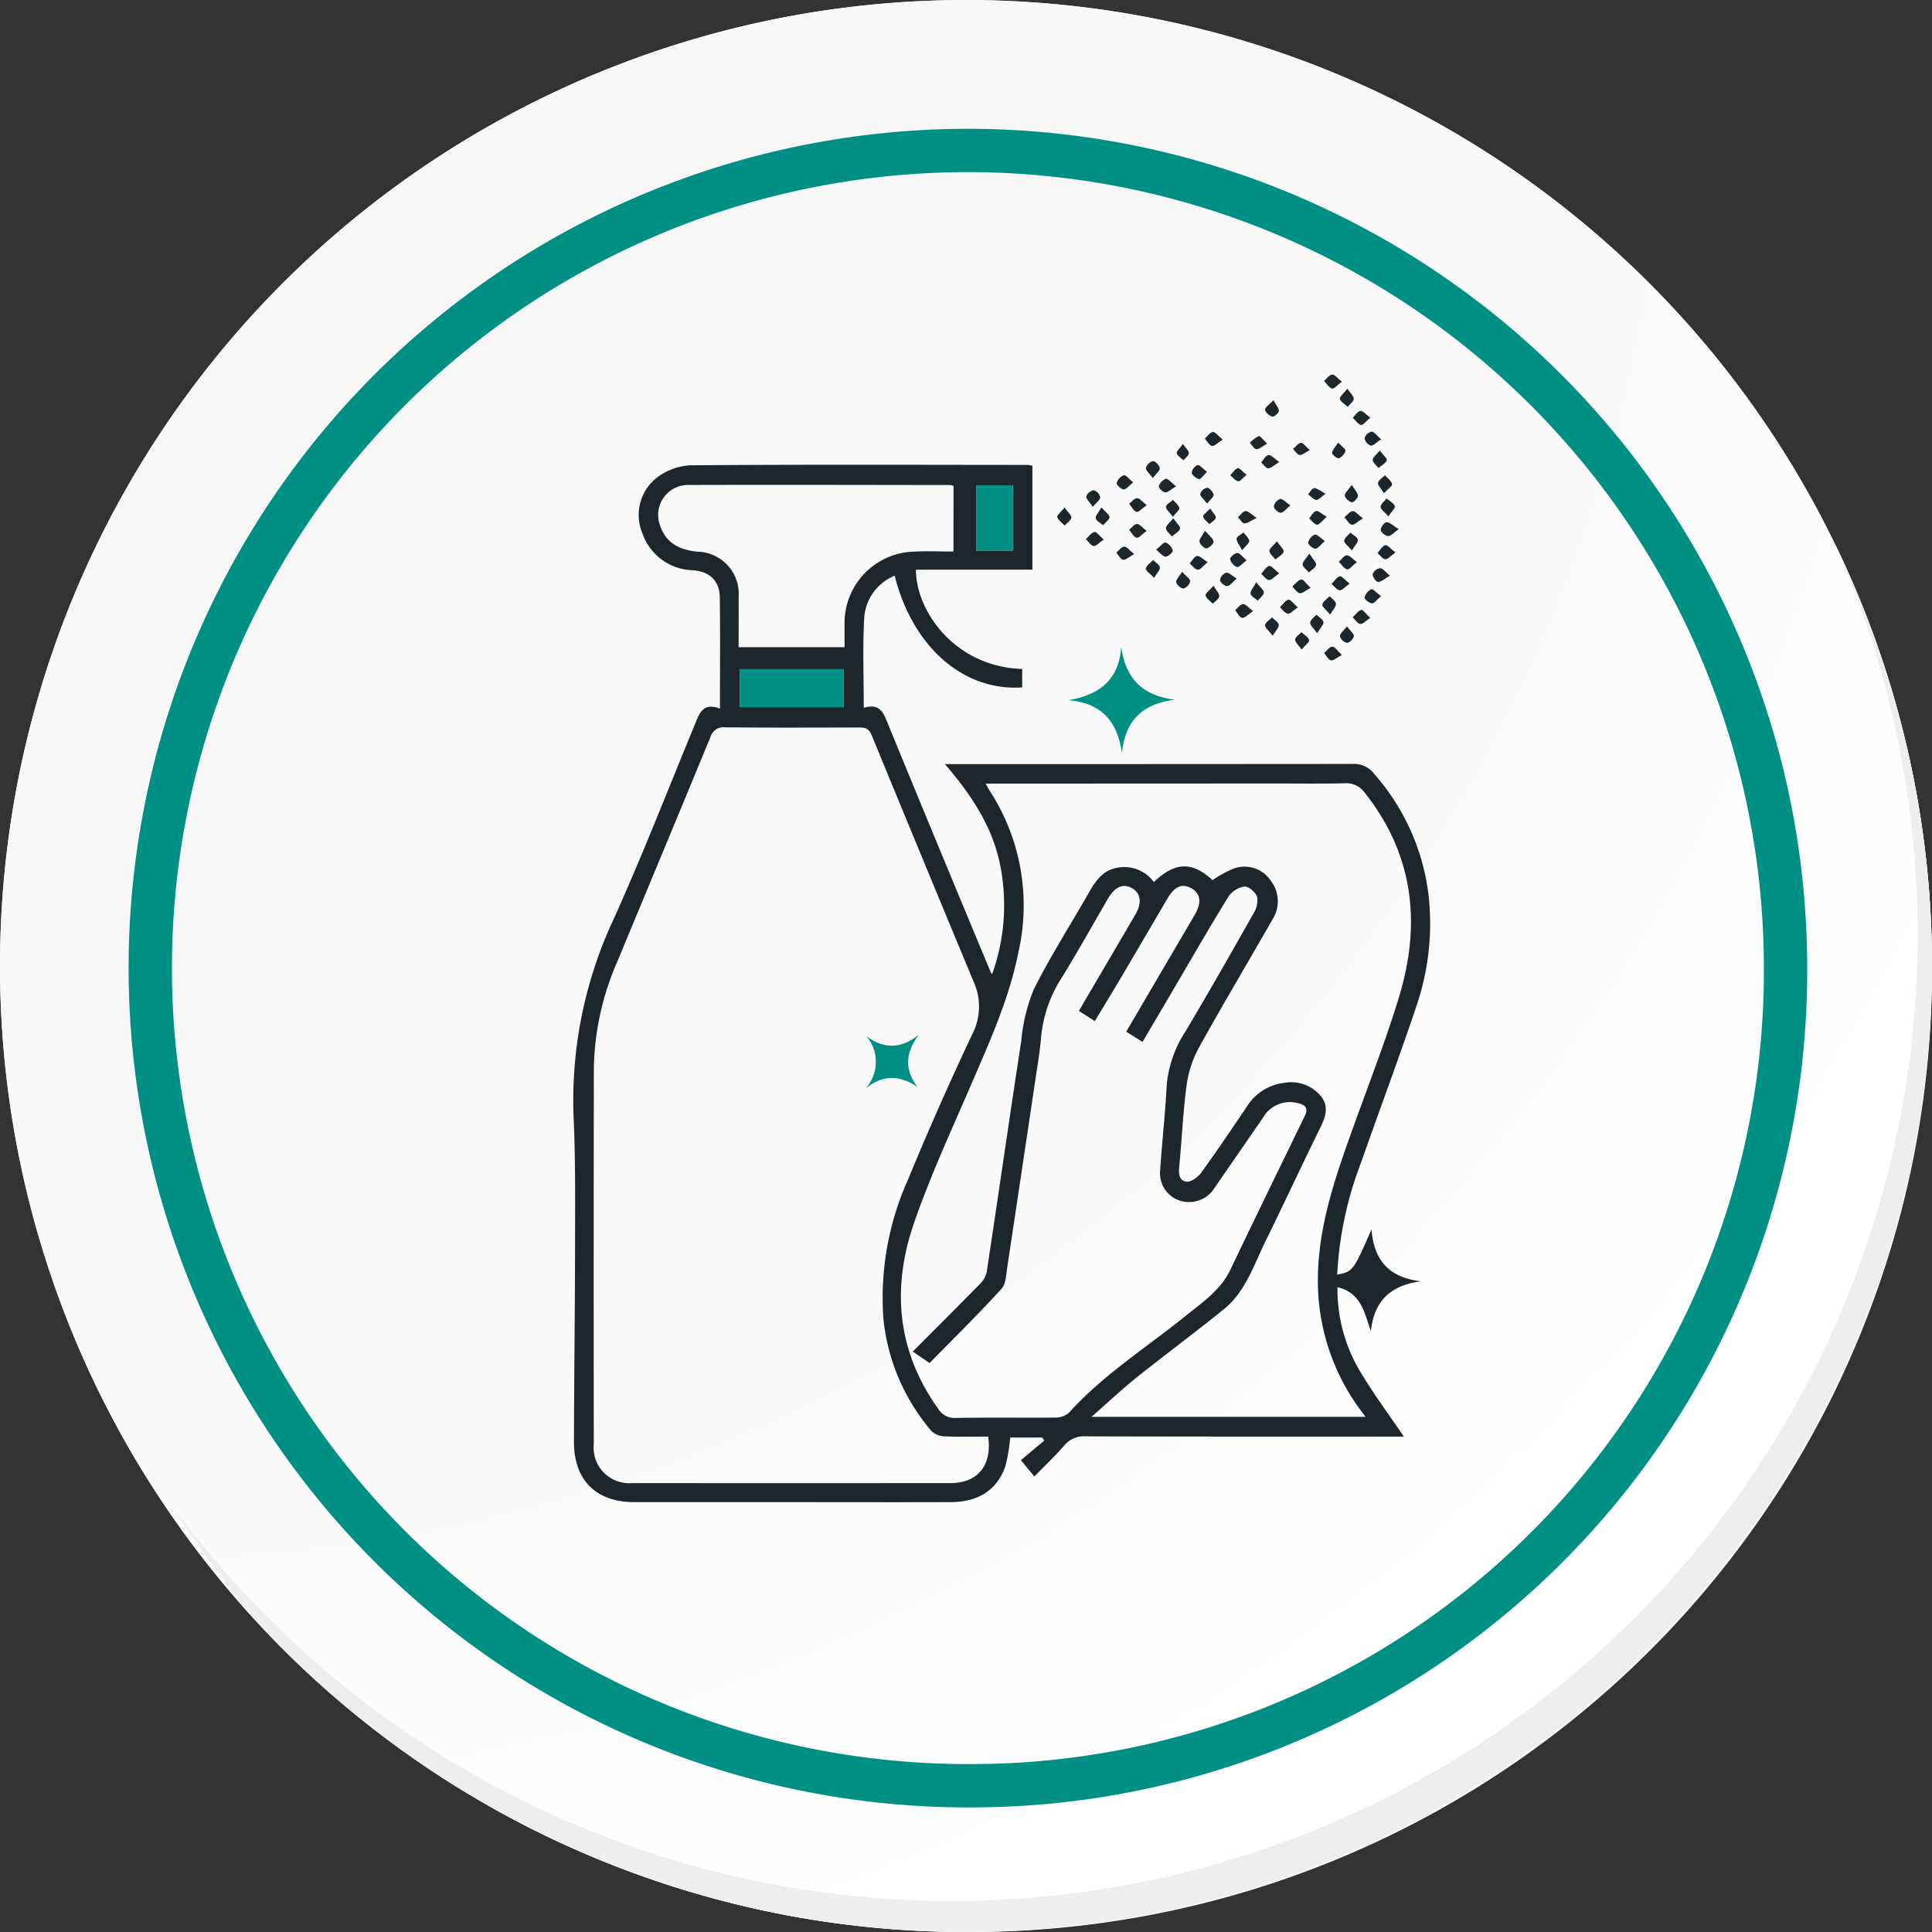 <svg xmlns="http://www.w3.org/2000/svg" xmlns:xlink="http://www.w3.org/1999/xlink" width="222.94" height="222.945" viewBox="0 0 222.94 222.945">
  <rect x="0" y="0" width="222.94" height="222.945" fill="#333333" stroke="none"/>
  <defs>
    <radialGradient id="radial-gradient" cx="0.076" cy="0.019" r="1.465" gradientTransform="translate(0)" gradientUnits="objectBoundingBox">
      <stop offset="0" stop-color="#f6f6f7"/>
      <stop offset="0.477" stop-color="#f9f9fa"/>
      <stop offset="0.715" stop-color="#fff"/>
    </radialGradient>
  </defs>
  <g id="icon16" transform="translate(-390.109 -2809.742)">
    <g id="Grupo_91843" data-name="Grupo 91843" transform="translate(-311.64 2047.947)">
      <g id="Grupo_91009" data-name="Grupo 91009" transform="translate(701.749 761.795)">
        <g id="Grupo_42274" data-name="Grupo 42274" transform="translate(0 0)">
          <g id="Grupo_18423" data-name="Grupo 18423" transform="translate(0 0)">
            <g id="Grupo_18421" data-name="Grupo 18421">
              <g id="Grupo_18420" data-name="Grupo 18420">
                <g id="Grupo_18419" data-name="Grupo 18419">
                  <path id="Trazado_40936" data-name="Trazado 40936" d="M417.562,2257.189a111.47,111.47,0,1,1-111.468-111.468A111.468,111.468,0,0,1,417.562,2257.189Z" transform="translate(-194.623 -2145.721)" fill="#fff"/>
                </g>
              </g>
            </g>
            <path id="Trazado_40937" data-name="Trazado 40937" d="M415.569,2255.017A111.467,111.467,0,1,0,304.1,2366.492,111.031,111.031,0,0,0,415.569,2255.017Z" transform="translate(-192.629 -2143.547)" fill="url(#radial-gradient)"/>
            <path id="Trazado_40938" data-name="Trazado 40938" d="M389.579,2246.181a94.349,94.349,0,1,0-94.349,94.35A94.011,94.011,0,0,0,389.579,2246.181Z" transform="translate(-183.54 -2134.468)" fill="none" stroke="#008f85" stroke-miterlimit="10" stroke-width="5"/>
            <g id="Grupo_18422" data-name="Grupo 18422" transform="translate(19.748 62.583)">
              <path id="Trazado_40939" data-name="Trazado 40939" d="M392.465,2164.488A111.483,111.483,0,0,1,200.545,2275.5a111.8,111.8,0,0,0,11.094,14.849,111.485,111.485,0,0,0,180.826-125.859Z" transform="translate(-200.545 -2164.488)" fill="#eceef0"/>
            </g>
          </g>
        </g>
      </g>
    </g>
    <g id="Grupo_127422" data-name="Grupo 127422" transform="translate(-853.198 3261.897)">
      <path id="Trazado_163229" data-name="Trazado 163229" d="M1326.385-345.91c0-4.516.04-8.687-.018-12.858-.027-1.934-1.245-3.015-3.238-3.111a6.32,6.32,0,0,1-5.708-4.289,5.468,5.468,0,0,1,1.733-6.428,7.023,7.023,0,0,1,3.793-1.387c12.98-.1,25.96-.053,38.941-.044a3.737,3.737,0,0,1,.553.1v11.985H1349c-.008,4.79,4.5,11.217,12.262,11.461v2.128c-6.775.459-12.646-4.665-14.717-12.894a5.665,5.665,0,0,0-3.518,4.962c-.18,3.358-.047,6.732-.047,10.292,1.985-.62,2.342.762,2.889,2.095q5.868,14.284,11.816,28.535c.014.035.08.048.121.071a23.631,23.631,0,0,0,.874-12.752c-.92-4.337-3.286-7.9-6.33-11.458h2q22.528,0,45.057-.019a2.871,2.871,0,0,1,2.493,1.173,25.777,25.777,0,0,1,6.228,13.753,29.506,29.506,0,0,1-1.3,12.8c-2.061,6.147-4.341,12.22-6.488,18.339a41.786,41.786,0,0,0-2.73,12.867c1.828-.374,1.828-.374,3.964-5.23.264,3.66,2.12,5.586,5.7,6-3.494.449-5.417,2.261-5.771,5.748-.758-2.064-1.08-4.41-3.861-5.074a18.523,18.523,0,0,0,2.3,9.183c1.576,2.769,3.521,5.329,5.357,8.058h-1.622c-11.687,0-23.374.01-35.062-.026a2.9,2.9,0,0,0-2.458,1.014c-1.07,1.227-2.257,2.353-3.49,3.62l-1.557-1.885,2.7-2.263-.231-.348h-3.7a20.538,20.538,0,0,1-.536,3.233c-.916,2.769-3.1,4.207-6.306,4.218-6.913.023-13.826,0-20.739,0q-7.907,0-15.813,0c-4.388,0-6.954-2.522-6.946-6.944.013-7.409.116-14.817.124-22.225.005-5.121.066-10.249-.17-15.361a49.351,49.351,0,0,1,4.694-22.9c3.312-7.352,6.232-14.88,9.316-22.334C1324-345.312,1324.374-346.652,1326.385-345.91Zm30.953,84.006c-1.657,0-3.339.047-5.015-.028a2.289,2.289,0,0,1-1.529-.605,23.6,23.6,0,0,1-5.543-12.911,33.324,33.324,0,0,1,2.828-16.1q3.514-8.514,7.453-16.848a6.913,6.913,0,0,0,.1-6.051q-5.9-14.19-11.746-28.406c-.36-.879-.9-.876-1.621-.875-5.073.011-10.145.031-15.218-.016a1.592,1.592,0,0,0-1.769,1.139c-3.538,8.605-7.129,17.189-10.691,25.785a32.036,32.036,0,0,0-2.752,12.244q-.038,21.785-.009,43.571a4.1,4.1,0,0,0,4.417,4.471q18.353.01,36.706,0C1356.122-256.534,1357.8-258.544,1357.338-261.9Zm-.285-75.344c.219.4.322.612.452.812a24.251,24.251,0,0,1,3.313,18.668c-1.076,5.394-3.331,10.342-5.489,15.343-2.272,5.266-4.691,10.493-6.559,15.905-2.581,7.477-1.956,14.739,2.776,21.378a2.221,2.221,0,0,0,2.066,1.088c3.829-.063,7.659,0,11.488-.044a2.349,2.349,0,0,0,1.574-.573c3.958-4.39,8.954-7.52,13.5-11.2,1.924-1.557,3.984-2.933,5.108-5.285,2.837-5.938,5.73-11.85,8.6-17.77.441-.908-.013-1.287-.834-1.458a3.551,3.551,0,0,0-3.978,1.65q-2.786,4.045-5.578,8.086a3.471,3.471,0,0,1-4.146,1.48,3.318,3.318,0,0,1-2.159-3.524c.205-3.22.584-6.431.745-9.653a13.328,13.328,0,0,1,2.134-6.244c2.687-4.522,5.293-9.094,7.883-13.672a2.766,2.766,0,0,0,.424-1.913c-.172-.531-.979-1.233-1.455-1.2a2.75,2.75,0,0,0-1.857,1.158c-2.286,3.719-4.46,7.506-6.672,11.27-1.066,1.813-2.136,3.623-3.242,5.5l-1.881-1.177c2.671-4.558,5.276-9.01,7.89-13.457.826-1.4.717-2.469-.349-3.079s-1.942-.254-2.765,1.142c-1.736,2.948-3.458,5.9-5.2,8.85-1.046,1.769-2.116,3.523-3.2,5.319l-1.84-1.175c2.2-3.746,4.354-7.422,6.509-11.1.769-1.312.656-2.421-.3-3.014-1.053-.652-2.038-.247-2.867,1.18-1.745,3-3.437,6.039-5.253,9a15.26,15.26,0,0,0-2.446,6.92c-.126,1.675-.424,3.338-.671,5q-1.594,10.728-3.216,21.452c-.139.909-.153,2.049-.7,2.648-2.744,3-5.645,5.853-8.283,8.546l-1.943-1.32c2.724-2.733,5.261-5.256,7.762-7.814a2.719,2.719,0,0,0,.771-1.353c1.343-8.864,2.615-17.739,3.977-26.6a20.565,20.565,0,0,1,1.445-6c1.9-3.813,4.213-7.415,6.327-11.121.807-1.413,1.666-2.722,3.452-2.969a4.231,4.231,0,0,1,4.09,1.675c2.481-2.371,4.46-2.37,6.77-.215a12.214,12.214,0,0,1,2.609-1.4,3.649,3.649,0,0,1,4.089,1.426,3.887,3.887,0,0,1,.239,4.476c-2.855,5-5.81,9.937-8.592,14.974a12.535,12.535,0,0,0-1.355,4.328c-.4,3-.523,6.032-.815,9.045-.083.853-.147,1.79.8,1.939.514.081,1.333-.51,1.706-1.023,1.807-2.485,3.522-5.038,5.245-7.584a5.89,5.89,0,0,1,4.357-2.795,4.44,4.44,0,0,1,4.259,1.59c.958,1.257.435,2.485-.189,3.752-2.1,4.266-4.1,8.584-6.2,12.85-1.375,2.789-2.322,5.886-4.852,7.936-3.315,2.686-6.75,5.223-10.082,7.889-1.709,1.367-3.3,2.876-5.183,4.523h31.61c-.252-.343-.4-.534-.537-.729a25.032,25.032,0,0,1-4.953-15.273c.061-6.223,2.111-11.939,4.173-17.672,1.757-4.883,3.648-9.728,5.165-14.686,2.588-8.458,1.764-16.451-3.9-23.616a2.642,2.642,0,0,0-2.381-1.131c-2.634.061-5.271.026-7.906.026Zm-3.717-34.342a1.226,1.226,0,0,0-.325-.115c-10.143-.011-20.285-.04-30.428-.007a3.449,3.449,0,0,0-3.156,4.527c.648,2.153,2.257,2.968,4.371,3.17a4.867,4.867,0,0,1,4.741,5.24c.018,1.924,0,3.848,0,5.782h12.225c0-.951-.007-1.791,0-2.63a8.238,8.238,0,0,1,8.062-8.4c1.474-.077,2.955-.012,4.506-.012Zm-12.66,25.515v-4.378h-12.013v4.378Zm15.27-25.594v7.521h4.239v-7.521Z" transform="translate(0 -24.48)" fill="#1d272b"/>
      <path id="Trazado_163230" data-name="Trazado 163230" d="M1513.273-297.537c-3.687.472-5.717,2.358-6.084,6.158-.511-3.613-2.33-5.781-6.156-6.1,3.48-.615,5.808-2.268,6.069-6.155C1507.6-299.924,1509.625-297.975,1513.273-297.537Z" transform="translate(-134.415 -73.878)" fill="#008f85"/>
      <path id="Trazado_163231" data-name="Trazado 163231" d="M1622.557-342.124c-.52.373-.848.791-1.163.782s-.6-.458-.9-.713c.292-.324.541-.824.892-.912C1621.637-343.028,1622.024-342.53,1622.557-342.124Z" transform="translate(-218.228 -46.28)" fill="#1d272b"/>
      <path id="Trazado_163232" data-name="Trazado 163232" d="M1607.607-338.264c-.525.41-.9.9-1.137.843-.369-.1-.64-.565-.953-.876.3-.268.589-.721.912-.749C1606.728-339.073,1607.068-338.645,1607.607-338.264Z" transform="translate(-207.718 -49.032)" fill="#1d272b"/>
      <path id="Trazado_163233" data-name="Trazado 163233" d="M1623.786-351.032c-.578.405-.907.818-1.213.8s-.853-.439-.863-.7c-.013-.311.431-.9.679-.9C1622.764-351.835,1623.14-351.432,1623.786-351.032Z" transform="translate(-219.08 -40.062)" fill="#1d272b"/>
      <path id="Trazado_163234" data-name="Trazado 163234" d="M1577.875-312.913c-.454-.592-.915-.934-.881-1.217.038-.326.513-.6.8-.9.279.284.734.539.786.859C1578.625-313.877,1578.234-313.514,1577.875-312.913Z" transform="translate(-187.707 -65.884)" fill="#1d272b"/>
      <path id="Trazado_163235" data-name="Trazado 163235" d="M1620.6-333.192c-.623.351-1,.724-1.382.719-.229,0-.65-.614-.616-.908a1.107,1.107,0,0,1,.86-.677C1619.771-334.054,1620.073-333.618,1620.6-333.192Z" transform="translate(-216.898 -52.533)" fill="#1d272b"/>
      <path id="Trazado_163236" data-name="Trazado 163236" d="M1584.813-321.032c-.532.36-.873.773-1.15.733-.333-.048-.61-.48-.911-.745.319-.313.594-.754.975-.884C1583.913-321.992,1584.3-321.476,1584.813-321.032Z" transform="translate(-191.747 -61.039)" fill="#1d272b"/>
      <path id="Trazado_163237" data-name="Trazado 163237" d="M1567.513-319.353c-.586.387-.96.825-1.263.78s-.534-.573-.8-.889c.3-.25.6-.686.91-.7S1566.988-319.744,1567.513-319.353Z" transform="translate(-179.612 -62.285)" fill="#1d272b"/>
      <path id="Trazado_163238" data-name="Trazado 163238" d="M1600.033-321.105c-.452-.553-.951-.913-.9-1.16.075-.365.541-.65.84-.969.26.291.693.562.731.88S1600.371-321.693,1600.033-321.105Z" transform="translate(-203.237 -60.127)" fill="#1d272b"/>
      <path id="Trazado_163239" data-name="Trazado 163239" d="M1601.858-408.115c-.542.4-.926.869-1.137.8-.365-.117-.624-.568-.927-.878.309-.266.6-.7.934-.743C1601-408.97,1601.324-408.525,1601.858-408.115Z" transform="translate(-203.704 0)" fill="#1d272b"/>
      <path id="Trazado_163240" data-name="Trazado 163240" d="M1554.917-327.274c.327.571.7.927.658,1.233s-.482.563-.747.841c-.3-.317-.761-.6-.827-.961C1553.955-326.406,1554.466-326.754,1554.917-327.274Z" transform="translate(-171.574 -57.293)" fill="#1d272b"/>
      <path id="Trazado_163241" data-name="Trazado 163241" d="M1606.761-403.434c.365.536.766.866.741,1.158-.029.327-.444.62-.691.929-.324-.3-.8-.558-.916-.925C1605.828-402.493,1606.333-402.888,1606.761-403.434Z" transform="translate(-207.98 -3.861)" fill="#1d272b"/>
      <path id="Trazado_163242" data-name="Trazado 163242" d="M1589.656-328.735c-.586.311-.954.671-1.253.621-.318-.053-.572-.495-.853-.767.335-.292.638-.739,1.017-.818C1588.793-329.746,1589.14-329.215,1589.656-328.735Z" transform="translate(-195.114 -55.589)" fill="#1d272b"/>
      <path id="Trazado_163243" data-name="Trazado 163243" d="M1604.786-330.092c-.544.387-.881.81-1.153.772-.339-.047-.625-.475-.934-.738.313-.312.582-.761.956-.882C1603.861-331.007,1604.245-330.518,1604.786-330.092Z" transform="translate(-205.743 -54.716)" fill="#1d272b"/>
      <path id="Trazado_163244" data-name="Trazado 163244" d="M1577.973-398.988c.3.571.644.929.617,1.256-.021.248-.577.69-.776.632-.341-.1-.818-.522-.814-.8C1577-398.2,1577.5-398.494,1577.973-398.988Z" transform="translate(-187.712 -6.98)" fill="#1d272b"/>
      <path id="Trazado_163245" data-name="Trazado 163245" d="M1555.774-385.823c-.582.362-.954.775-1.239.722-.315-.058-.551-.544-.822-.843.309-.272.6-.73.932-.76C1554.923-386.73,1555.247-386.258,1555.774-385.823Z" transform="translate(-171.375 -15.597)" fill="#1d272b"/>
      <path id="Trazado_163246" data-name="Trazado 163246" d="M1601.893-302.749c-.6.315-.983.688-1.268.623-.31-.071-.527-.549-.784-.85.314-.263.621-.719.944-.73C1601.069-303.714,1601.37-303.226,1601.893-302.749Z" transform="translate(-203.737 -73.828)" fill="#1d272b"/>
      <path id="Trazado_163247" data-name="Trazado 163247" d="M1577.573-334.081c-.528.369-.861.783-1.172.768s-.6-.461-.9-.718c.3-.324.558-.814.921-.912C1576.658-335.007,1577.047-334.5,1577.573-334.081Z" transform="translate(-186.661 -51.908)" fill="#1d272b"/>
      <path id="Trazado_163248" data-name="Trazado 163248" d="M1531.84-335.153c-.46-.492-1-.844-.957-1.077.075-.371.543-.663.845-.988.276.28.736.535.777.845S1532.162-335.7,1531.84-335.153Z" transform="translate(-155.356 -50.316)" fill="#1d272b"/>
      <path id="Trazado_163249" data-name="Trazado 163249" d="M1592.3-339.672c.406.635.825,1,.779,1.3-.05.322-.53.577-.822.862-.26-.3-.694-.586-.729-.912C1591.5-338.721,1591.9-339.064,1592.3-339.672Z" transform="translate(-197.907 -48.595)" fill="#1d272b"/>
      <path id="Trazado_163250" data-name="Trazado 163250" d="M1589.369-307.3c-.348-.506-.75-.836-.741-1.154.008-.288.466-.563.726-.843.314.3.8.554.882.906C1590.291-308.153,1589.776-307.783,1589.369-307.3Z" transform="translate(-195.87 -69.906)" fill="#1d272b"/>
      <path id="Trazado_163251" data-name="Trazado 163251" d="M1521.532-369.182c-.484.376-.8.812-1.111.809-.288,0-.842-.54-.8-.729a1.373,1.373,0,0,1,.81-.9C1520.672-370.064,1521.047-369.566,1521.532-369.182Z" transform="translate(-147.456 -27.31)" fill="#1d272b"/>
      <path id="Trazado_163252" data-name="Trazado 163252" d="M1565.384-339.087c-.5.366-.894.839-1.127.772a1.362,1.362,0,0,1-.784-.918c-.037-.192.538-.706.831-.7S1564.914-339.481,1565.384-339.087Z" transform="translate(-178.221 -48.409)" fill="#1d272b"/>
      <path id="Trazado_163253" data-name="Trazado 163253" d="M1621.346-367.9c-.336-.554-.731-.917-.679-1.2.062-.327.513-.58.8-.865.294.333.727.629.826,1.013C1622.34-368.747,1621.81-368.395,1621.346-367.9Z" transform="translate(-218.344 -27.344)" fill="#1d272b"/>
      <path id="Trazado_163254" data-name="Trazado 163254" d="M1526.481-360.327c-.532.373-.934.848-1.173.777-.343-.1-.568-.6-.843-.934.305-.235.615-.659.914-.652S1525.995-360.707,1526.481-360.327Z" transform="translate(-150.855 -33.536)" fill="#1d272b"/>
      <path id="Trazado_163255" data-name="Trazado 163255" d="M1579.546-344.417c.382.554.854.972.775,1.186-.135.367-.615.607-.95.9-.25-.326-.677-.643-.7-.982C1578.658-343.6,1579.12-343.907,1579.546-344.417Z" transform="translate(-188.886 -45.266)" fill="#1d272b"/>
      <path id="Trazado_163256" data-name="Trazado 163256" d="M1534.843-343.157c.5-.386.882-.887,1.119-.825a1.451,1.451,0,0,1,.81.929c.046.161-.528.7-.817.7C1535.638-342.355,1535.325-342.785,1534.843-343.157Z" transform="translate(-158.136 -45.567)" fill="#1d272b"/>
      <path id="Trazado_163257" data-name="Trazado 163257" d="M1595.591-346.313c-.48.413-.775.862-1.1.885-.278.02-.865-.5-.83-.69a1.345,1.345,0,0,1,.764-.933C1594.68-347.118,1595.076-346.659,1595.591-346.313Z" transform="translate(-199.401 -43.414)" fill="#1d272b"/>
      <path id="Trazado_163258" data-name="Trazado 163258" d="M1552.266-348.52c.489.576.954.888.99,1.244.026.253-.505.75-.829.788-.249.029-.731-.453-.8-.772C1551.573-347.545,1551.942-347.918,1552.266-348.52Z" transform="translate(-169.91 -42.387)" fill="#1d272b"/>
      <path id="Trazado_163259" data-name="Trazado 163259" d="M1608.492-345.718c-.449-.541-.9-.849-.885-1.129.019-.323.453-.62.707-.929.305.262.786.481.861.8C1609.24-346.705,1608.843-346.323,1608.492-345.718Z" transform="translate(-209.186 -42.91)" fill="#1d272b"/>
      <path id="Trazado_163260" data-name="Trazado 163260" d="M1622.58-358.964c-.443-.51-.91-.813-.9-1.092.016-.336.442-.651.69-.976.335.291.806.527.953.894C1623.409-359.936,1622.95-359.516,1622.58-358.964Z" transform="translate(-219.061 -33.609)" fill="#1d272b"/>
      <path id="Trazado_163261" data-name="Trazado 163261" d="M1497.468-357.486c.393.543.829.886.785,1.151-.055.339-.5.614-.773.917-.3-.319-.737-.6-.854-.975C1496.564-356.594,1497.049-356.966,1497.468-357.486Z" transform="translate(-131.321 -36.097)" fill="#1d272b"/>
      <path id="Trazado_163262" data-name="Trazado 163262" d="M1526.45-350.346c-.515.37-.9.847-1.154.782-.344-.089-.58-.588-.863-.91.3-.244.609-.677.914-.678S1525.964-350.725,1526.45-350.346Z" transform="translate(-150.833 -40.54)" fill="#1d272b"/>
      <path id="Trazado_163263" data-name="Trazado 163263" d="M1539.516-353.356c.385.559.859.97.783,1.2-.119.363-.609.6-.942.9-.247-.318-.677-.631-.687-.957C1538.662-352.516,1539.1-352.831,1539.516-353.356Z" transform="translate(-160.821 -38.994)" fill="#1d272b"/>
      <path id="Trazado_163264" data-name="Trazado 163264" d="M1612.9-317.008c-.522.341-.87.749-1.152.706-.323-.049-.585-.5-.874-.77.324-.3.607-.74.988-.857C1612.053-317.985,1612.421-317.453,1612.9-317.008Z" transform="translate(-211.479 -63.847)" fill="#1d272b"/>
      <path id="Trazado_163265" data-name="Trazado 163265" d="M1609.823-355.29c-.622.378-1.006.8-1.286.734-.328-.071-.566-.559-.842-.865.316-.253.617-.679.951-.706C1608.933-356.15,1609.256-355.717,1609.823-355.29Z" transform="translate(-209.247 -37.05)" fill="#1d272b"/>
      <path id="Trazado_163266" data-name="Trazado 163266" d="M1596.07-355.5c-.54.46-.845.919-1.121.9-.315-.02-.6-.463-.905-.723.263-.3.482-.768.8-.851C1595.1-356.24,1595.481-355.845,1596.07-355.5Z" transform="translate(-199.67 -37.013)" fill="#1d272b"/>
      <path id="Trazado_163267" data-name="Trazado 163267" d="M1565.432-371.97c-.442.371-.746.8-.958.763-.34-.066-.618-.446-.923-.694.28-.289.517-.707.855-.815C1564.6-372.779,1564.954-372.336,1565.432-371.97Z" transform="translate(-178.277 -25.407)" fill="#1d272b"/>
      <path id="Trazado_163268" data-name="Trazado 163268" d="M1553.835-357.127c.322.5.691.82.645,1.063-.054.283-.472.5-.732.741-.262-.286-.647-.54-.735-.873C1552.966-356.373,1553.429-356.687,1553.835-357.127Z" transform="translate(-170.881 -36.349)" fill="#1d272b"/>
      <path id="Trazado_163269" data-name="Trazado 163269" d="M1512.162-357.534c.471.529.954.838.938,1.118-.018.322-.479.618-.747.926-.3-.261-.775-.484-.841-.795C1511.452-356.569,1511.835-356.948,1512.162-357.534Z" transform="translate(-141.763 -36.063)" fill="#1d272b"/>
      <path id="Trazado_163270" data-name="Trazado 163270" d="M1509.792-347.2c-.548.369-.9.792-1.179.746-.327-.055-.585-.515-.873-.8.322-.293.608-.726.982-.823C1508.933-348.131,1509.287-347.633,1509.792-347.2Z" transform="translate(-139.121 -42.695)" fill="#1d272b"/>
      <path id="Trazado_163271" data-name="Trazado 163271" d="M1617.375-325.119c-.466.392-.762.835-1.056.833s-.882-.5-.844-.671a1.463,1.463,0,0,1,.771-.954C1616.452-325.986,1616.862-325.5,1617.375-325.119Z" transform="translate(-214.704 -58.244)" fill="#1d272b"/>
      <path id="Trazado_163272" data-name="Trazado 163272" d="M1543.315-332.669c.462.517.944.822.93,1.1a1.152,1.152,0,0,1-.767.833c-.263.034-.772-.412-.839-.718C1542.579-331.724,1542.976-332.1,1543.315-332.669Z" transform="translate(-163.602 -53.508)" fill="#1d272b"/>
      <path id="Trazado_163273" data-name="Trazado 163273" d="M1612.936-394.084c-.5.413-.864.9-1.079.845-.365-.1-.639-.541-.951-.839.295-.278.563-.729.892-.779C1612.07-394.9,1612.413-394.461,1612.936-394.084Z" transform="translate(-211.5 -9.877)" fill="#1d272b"/>
      <path id="Trazado_163274" data-name="Trazado 163274" d="M1617.383-385.964c-.549.353-.916.772-1.21.725a1.121,1.121,0,0,1-.7-.864,1.1,1.1,0,0,1,.809-.746C1616.584-386.846,1616.886-386.388,1617.383-385.964Z" transform="translate(-214.701 -15.497)" fill="#1d272b"/>
      <path id="Trazado_163275" data-name="Trazado 163275" d="M1508.628-362.268c-.372-.573-.792-.938-.748-1.233a1.125,1.125,0,0,1,.87-.694,1.088,1.088,0,0,1,.727.8C1509.484-363.092,1509.045-362.784,1508.628-362.268Z" transform="translate(-139.218 -31.39)" fill="#1d272b"/>
      <path id="Trazado_163276" data-name="Trazado 163276" d="M1608.63-366.246c.354.594.718.937.708,1.27-.007.271-.528.784-.7.739-.333-.087-.784-.478-.811-.777S1608.222-365.66,1608.63-366.246Z" transform="translate(-209.336 -29.951)" fill="#1d272b"/>
      <path id="Trazado_163277" data-name="Trazado 163277" d="M1573.115-384.263c-.579.315-.928.656-1.249.632-.267-.02-.5-.469-.751-.729a3.857,3.857,0,0,1,1.034-.776C1572.306-385.188,1572.64-384.709,1573.115-384.263Z" transform="translate(-183.583 -16.695)" fill="#1d272b"/>
      <path id="Trazado_163278" data-name="Trazado 163278" d="M1577.594-377c-.609.365-.948.723-1.29.725-.265,0-.533-.441-.8-.686.276-.3.526-.8.836-.842S1577-377.4,1577.594-377Z" transform="translate(-186.663 -21.841)" fill="#1d272b"/>
      <path id="Trazado_163279" data-name="Trazado 163279" d="M1537.9-367.746c-.625.36-.966.714-1.275.688-.277-.024-.776-.549-.724-.706a1.357,1.357,0,0,1,.8-.856C1536.959-368.667,1537.311-368.2,1537.9-367.746Z" transform="translate(-158.874 -28.283)" fill="#1d272b"/>
      <path id="Trazado_163280" data-name="Trazado 163280" d="M1619.44-379.532c.385.52.876.944.8,1.13-.152.363-.622.594-.96.88-.239-.312-.658-.619-.666-.937C1618.606-378.749,1619.045-379.049,1619.44-379.532Z" transform="translate(-216.907 -20.63)" fill="#1d272b"/>
      <path id="Trazado_163281" data-name="Trazado 163281" d="M1549.924-338.073c-.543.443-.861.9-1.14.877-.333-.027-.633-.464-.947-.724.275-.3.508-.784.837-.861C1548.944-338.844,1549.327-338.433,1549.924-338.073Z" transform="translate(-167.252 -49.215)" fill="#1d272b"/>
      <path id="Trazado_163282" data-name="Trazado 163282" d="M1568.654-355.347c-.707.338-1.07.652-1.412.63-.265-.017-.5-.455-.752-.706.294-.255.573-.689.885-.715S1568.014-355.767,1568.654-355.347Z" transform="translate(-180.339 -37.042)" fill="#1d272b"/>
      <path id="Trazado_163283" data-name="Trazado 163283" d="M1550.407-373.131c-.427.4-.741.879-.918.833-.343-.09-.812-.45-.847-.743a1.1,1.1,0,0,1,.666-.872C1549.572-373.959,1549.92-373.5,1550.407-373.131Z" transform="translate(-167.816 -24.569)" fill="#1d272b"/>
      <path id="Trazado_163284" data-name="Trazado 163284" d="M1531.711-373.489c-.392-.553-.831-.906-.788-1.185a1.147,1.147,0,0,1,.826-.772c.277,0,.732.5.771.816C1532.554-374.354,1532.112-374.021,1531.711-373.489Z" transform="translate(-155.384 -23.497)" fill="#1d272b"/>
      <path id="Trazado_163285" data-name="Trazado 163285" d="M1521.527-341.528c-.612.336-.987.711-1.278.655s-.523-.536-.779-.83c.306-.246.608-.68.918-.686S1520.993-341.957,1521.527-341.528Z" transform="translate(-147.351 -46.688)" fill="#1d272b"/>
      <path id="Trazado_163286" data-name="Trazado 163286" d="M1552.7-363.34c-.388-.509-.824-.833-.8-1.127a1.067,1.067,0,0,1,.811-.7c.288.03.666.491.739.822C1553.492-364.13,1553.066-363.809,1552.7-363.34Z" transform="translate(-170.098 -30.706)" fill="#1d272b"/>
      <path id="Trazado_163287" data-name="Trazado 163287" d="M1603.627-382.624c.425.453.9.768.853.952a1.371,1.371,0,0,1-.756.854c-.186.065-.776-.377-.783-.6C1602.93-381.743,1603.29-382.076,1603.627-382.624Z" transform="translate(-205.911 -18.461)" fill="#1d272b"/>
      <path id="Trazado_163288" data-name="Trazado 163288" d="M1589.735-381.694c-.561.29-.9.611-1.175.566s-.51-.449-.761-.7c.3-.254.584-.654.92-.71C1588.944-382.57,1589.25-382.116,1589.735-381.694Z" transform="translate(-195.288 -18.523)" fill="#1d272b"/>
      <path id="Trazado_163289" data-name="Trazado 163289" d="M1595.64-364.36c-.525.372-.832.757-1.071.718-.342-.055-.634-.419-.947-.651.234-.252.467-.707.7-.709C1594.672-365.005,1595.021-364.684,1595.64-364.36Z" transform="translate(-199.374 -30.824)" fill="#1d272b"/>
      <path id="Trazado_163290" data-name="Trazado 163290" d="M1606.74-311.576c.393.536.824.868.791,1.145-.037.3-.513.771-.782.76a1.134,1.134,0,0,1-.825-.752C1605.887-310.7,1606.335-311.039,1606.74-311.576Z" transform="translate(-208.002 -68.306)" fill="#1d272b"/>
      <path id="Trazado_163291" data-name="Trazado 163291" d="M1561.519-331.632c-.507.416-.808.854-1.119.861-.288.007-.813-.443-.819-.7a1.116,1.116,0,0,1,.713-.839C1560.585-332.363,1560.954-331.967,1561.519-331.632Z" transform="translate(-175.492 -53.755)" fill="#1d272b"/>
      <path id="Trazado_163292" data-name="Trazado 163292" d="M1566.631-345.818c-.322-.636-.66-1.005-.628-1.338.025-.259.511-.474.793-.708.236.324.614.628.661.977C1567.49-346.648,1567.062-346.348,1566.631-345.818Z" transform="translate(-179.996 -42.847)" fill="#1d272b"/>
      <path id="Trazado_163293" data-name="Trazado 163293" d="M1572.018-328.589c.451.569.9.883.881,1.175-.016.324-.451.627-.7.939-.294-.265-.766-.493-.831-.805C1571.3-327.57,1571.677-327.951,1572.018-328.589Z" transform="translate(-183.754 -56.37)" fill="#1d272b"/>
      <path id="Trazado_163294" data-name="Trazado 163294" d="M1595.233-313.932c-.415-.6-.829-.93-.8-1.225.028-.322.463-.608.721-.909.287.279.753.527.809.847C1596.011-314.931,1595.614-314.564,1595.233-313.932Z" transform="translate(-199.94 -65.156)" fill="#1d272b"/>
      <path id="Trazado_163295" data-name="Trazado 163295" d="M1543.548-382.071c.339.494.7.789.684,1.059-.019.286-.4.547-.624.819-.275-.269-.693-.5-.776-.82C1542.776-381.23,1543.189-381.569,1543.548-382.071Z" transform="translate(-163.738 -18.849)" fill="#1d272b"/>
      <path id="Trazado_163296" data-name="Trazado 163296" d="M1582.3-360.092c-.524.418-.833.854-1.133.848s-.8-.484-.784-.736a1.162,1.162,0,0,1,.728-.86C1581.378-360.893,1581.743-360.463,1582.3-360.092Z" transform="translate(-190.083 -33.741)" fill="#1d272b"/>
      <path id="Trazado_163297" data-name="Trazado 163297" d="M1539.474-358.515c-.393-.533-.828-.867-.8-1.154s.521-.529.81-.791c.262.309.645.587.74.941C1540.277-359.322,1539.851-359,1539.474-358.515Z" transform="translate(-160.823 -34.01)" fill="#1d272b"/>
      <path id="Trazado_163298" data-name="Trazado 163298" d="M1385.866-290.617h-12.013v-4.378h12.013Z" transform="translate(-45.19 -79.939)" fill="#008f85"/>
      <path id="Trazado_163299" data-name="Trazado 163299" d="M1465.276-366.088h4.239v7.521h-4.239Z" transform="translate(-109.33 -30.062)" fill="#008f85"/>
      <path id="Trazado_163300" data-name="Trazado 163300" d="M1422.676-153.439c2.081,1.553,4.014,1.425,6.027-.142-1.448,1.962-1.742,3.882-.14,6-2.05-1.364-3.984-1.445-5.968.165A4.606,4.606,0,0,0,1422.676-153.439Z" transform="translate(-79.385 -179.151)" fill="#008f85"/>
    </g>
  </g>
</svg>
